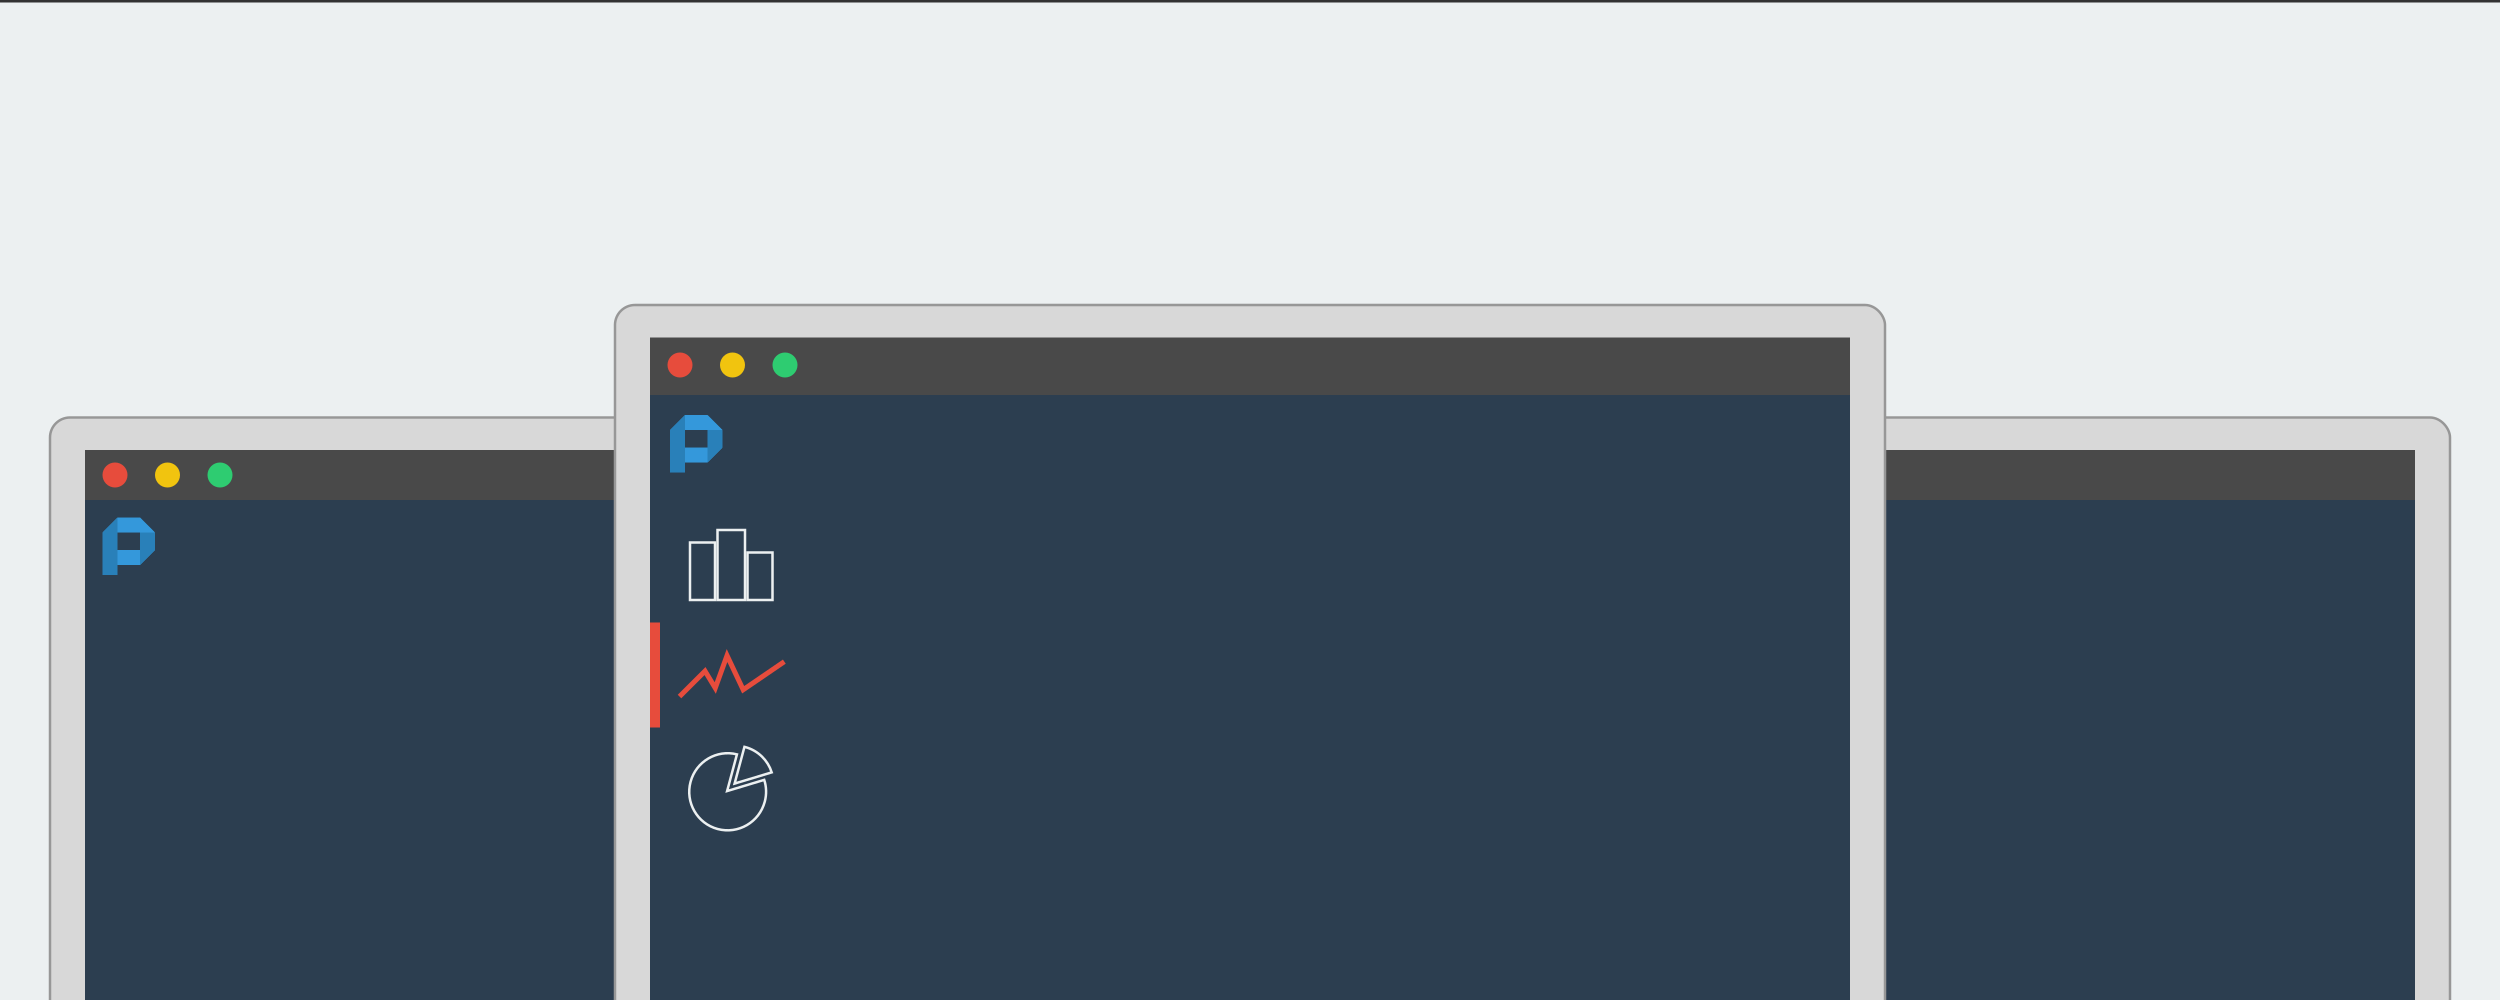 <?xml version="1.0" encoding="UTF-8" standalone="no"?>
<svg width="1000px" height="400px" viewBox="0 0 1000 400" version="1.1" xmlns="http://www.w3.org/2000/svg" xmlns:xlink="http://www.w3.org/1999/xlink" xmlns:sketch="http://www.bohemiancoding.com/sketch/ns">
    <rect x="0" y="0" width="1000" height="400" fill="#333333" stroke="none"/>
    <title>Untitled</title>
    <description>Created with Sketch (http://www.bohemiancoding.com/sketch)</description>
    <defs></defs>
    <g id="Page-1" stroke="none" stroke-width="1" fill="none" fill-rule="evenodd" sketch:type="MSPage">
        <rect id="Rectangle-1" fill="#ECF0F1" sketch:type="MSShapeGroup" x="-100" y="1" width="1200" height="400"></rect>
        <g id="left-window" sketch:type="MSLayerGroup" transform="translate(20, 167)">
            <rect id="Rectangle-4" stroke="#979797" fill="#D8D8D8" sketch:type="MSShapeGroup" x="0" y="0" width="508" height="259" rx="8"></rect>
            <rect id="Rectangle-2" fill="#2C3E50" sketch:type="MSShapeGroup" x="14" y="33" width="480" height="200"></rect>
            <rect id="Rectangle-3" fill="#494949" sketch:type="MSShapeGroup" x="14" y="13" width="480" height="20"></rect>
            <path d="M26,28 C28.761,28 31,25.761 31,23 C31,20.239 28.761,18 26,18 C23.239,18 21,20.239 21,23 C21,25.761 23.239,28 26,28 Z" id="Oval-1" fill="#E74C3C" sketch:type="MSShapeGroup"></path>
            <circle id="Oval-1" fill="#F1C40F" sketch:type="MSShapeGroup" cx="47" cy="23" r="5"></circle>
            <circle id="Oval-1" fill="#2ECC71" sketch:type="MSShapeGroup" cx="68" cy="23" r="5"></circle>
            <g id="Logo" transform="translate(21, 40)" sketch:type="MSShapeGroup">
                <path d="M8,6 L8,19.974 L14,26 L14,6 L8,6 Z" id="Rectangle-4" fill="#3498DB" transform="translate(11, 16) rotate(-90) translate(-11, -16) "></path>
                <path d="M15,6.039 L15,12.889 L21,19 L21,0 L15,6.039 Z" id="Rectangle-4" fill="#2980B9" transform="translate(18, 9.5) rotate(-180) translate(-18, -9.5) "></path>
                <path d="M7.5,-1.471 L7.5,7.445 L13.5,13.436 L13.5,-7.5 L7.5,-1.471 Z" id="Rectangle-4" fill="#3498DB" transform="translate(10.5, 3) rotate(-270) translate(-10.5, -3) "></path>
                <path d="M0,6.03 L0,10.403 L0,23 L6,23 L6,0 L0,6.03 Z" id="Rectangle-4" fill="#2980B9"></path>
            </g>
        </g>
        <g id="right-window" sketch:type="MSLayerGroup" transform="translate(278, 167)">
            <rect id="Rectangle-4" stroke="#979797" fill="#D8D8D8" sketch:type="MSShapeGroup" x="194" y="0" width="508" height="259" rx="8"></rect>
            <rect id="Rectangle-2" fill="#2C3E50" sketch:type="MSShapeGroup" x="208" y="33" width="480" height="200"></rect>
            <rect id="Rectangle-3" fill="#494949" sketch:type="MSShapeGroup" x="208" y="13" width="480" height="20"></rect>
            <path d="M220,29 C222.761,29 225,26.761 225,24 C225,21.239 222.761,19 220,19 C217.239,19 215,21.239 215,24 C215,26.761 217.239,29 220,29 Z" id="Oval-1" fill="#E74C3C" sketch:type="MSShapeGroup"></path>
            <circle id="Oval-1" fill="#F1C40F" sketch:type="MSShapeGroup" cx="241" cy="24" r="5"></circle>
            <circle id="Oval-1" fill="#2ECC71" sketch:type="MSShapeGroup" cx="262" cy="24" r="5"></circle>
        </g>
        <g id="Front-window" sketch:type="MSLayerGroup" transform="translate(246, 122)">
            <rect id="Rectangle-4" stroke="#979797" fill="#D8D8D8" sketch:type="MSShapeGroup" x="0" y="0" width="508" height="304" rx="8"></rect>
            <rect id="Rectangle-2" fill="#2C3E50" sketch:type="MSShapeGroup" x="14" y="36" width="480" height="243"></rect>
            <rect id="Rectangle-3" fill="#494949" sketch:type="MSShapeGroup" x="14" y="13" width="480" height="23"></rect>
            <path d="M26,29 C28.761,29 31,26.761 31,24 C31,21.239 28.761,19 26,19 C23.239,19 21,21.239 21,24 C21,26.761 23.239,29 26,29 Z" id="Oval-1" fill="#E74C3C" sketch:type="MSShapeGroup"></path>
            <circle id="Oval-1" fill="#F1C40F" sketch:type="MSShapeGroup" cx="47" cy="24" r="5"></circle>
            <circle id="Oval-1" fill="#2ECC71" sketch:type="MSShapeGroup" cx="68" cy="24" r="5"></circle>
            <g id="UI" transform="translate(14, 81)" sketch:type="MSShapeGroup">
                <g id="circle-chart" transform="translate(0, 89)" stroke="#ECF0F1">
                    <path d="M47.261,14.186 C44.522,9.95 39.769,7.148 34.364,7.148 C34.269,7.148 34.173,7.149 34.078,7.151 L34.078,22.355 L47.261,14.186 Z" id="Oval-10" transform="translate(37.5, 21) rotate(-345) translate(-37.5, -21) "></path>
                    <path d="M44.261,17.186 C45.822,19.6 46.729,22.481 46.729,25.574 C46.729,34.094 39.85,41 31.364,41 C22.879,41 16,34.094 16,25.574 C16,17.151 22.725,10.304 31.078,10.151 L31.078,25.355 L44.261,17.186 Z" id="Oval-10" transform="translate(34.5, 24) rotate(-345) translate(-34.5, -24) "></path>
                </g>
                <g id="line-chart" transform="translate(0, 46)">
                    <path d="M11.798,29.62 L22.004,19.427 L26.104,26.207 L30.813,13.222 L37.269,26.893 L53.731,15.652" id="Path-1" stroke="#E74C3C" stroke-width="2"></path>
                    <rect id="Rectangle-11" fill="#E74C3C" x="0" y="0" width="4" height="42"></rect>
                </g>
                <g id="bar-chart" stroke="#ECF0F1">
                    <rect id="Rectangle-20" x="16" y="14" width="10" height="23"></rect>
                    <rect id="Rectangle-21" x="27" y="9" width="11" height="28"></rect>
                    <rect id="Rectangle-21" x="39" y="18" width="10" height="19"></rect>
                </g>
            </g>
            <g id="Logo" transform="translate(22, 44)" sketch:type="MSShapeGroup">
                <path d="M8,6 L8,19.974 L14,26 L14,6 L8,6 Z" id="Rectangle-4" fill="#3498DB" transform="translate(11, 16) rotate(-90) translate(-11, -16) "></path>
                <path d="M15,6.039 L15,12.889 L21,19 L21,0 L15,6.039 Z" id="Rectangle-4" fill="#2980B9" transform="translate(18, 9.5) rotate(-180) translate(-18, -9.5) "></path>
                <path d="M7.5,-1.471 L7.5,7.445 L13.5,13.436 L13.5,-7.5 L7.5,-1.471 Z" id="Rectangle-4" fill="#3498DB" transform="translate(10.5, 3) rotate(-270) translate(-10.5, -3) "></path>
                <path d="M0,6.03 L0,10.403 L0,23 L6,23 L6,0 L0,6.03 Z" id="Rectangle-4" fill="#2980B9"></path>
            </g>
        </g>
    </g>
</svg>